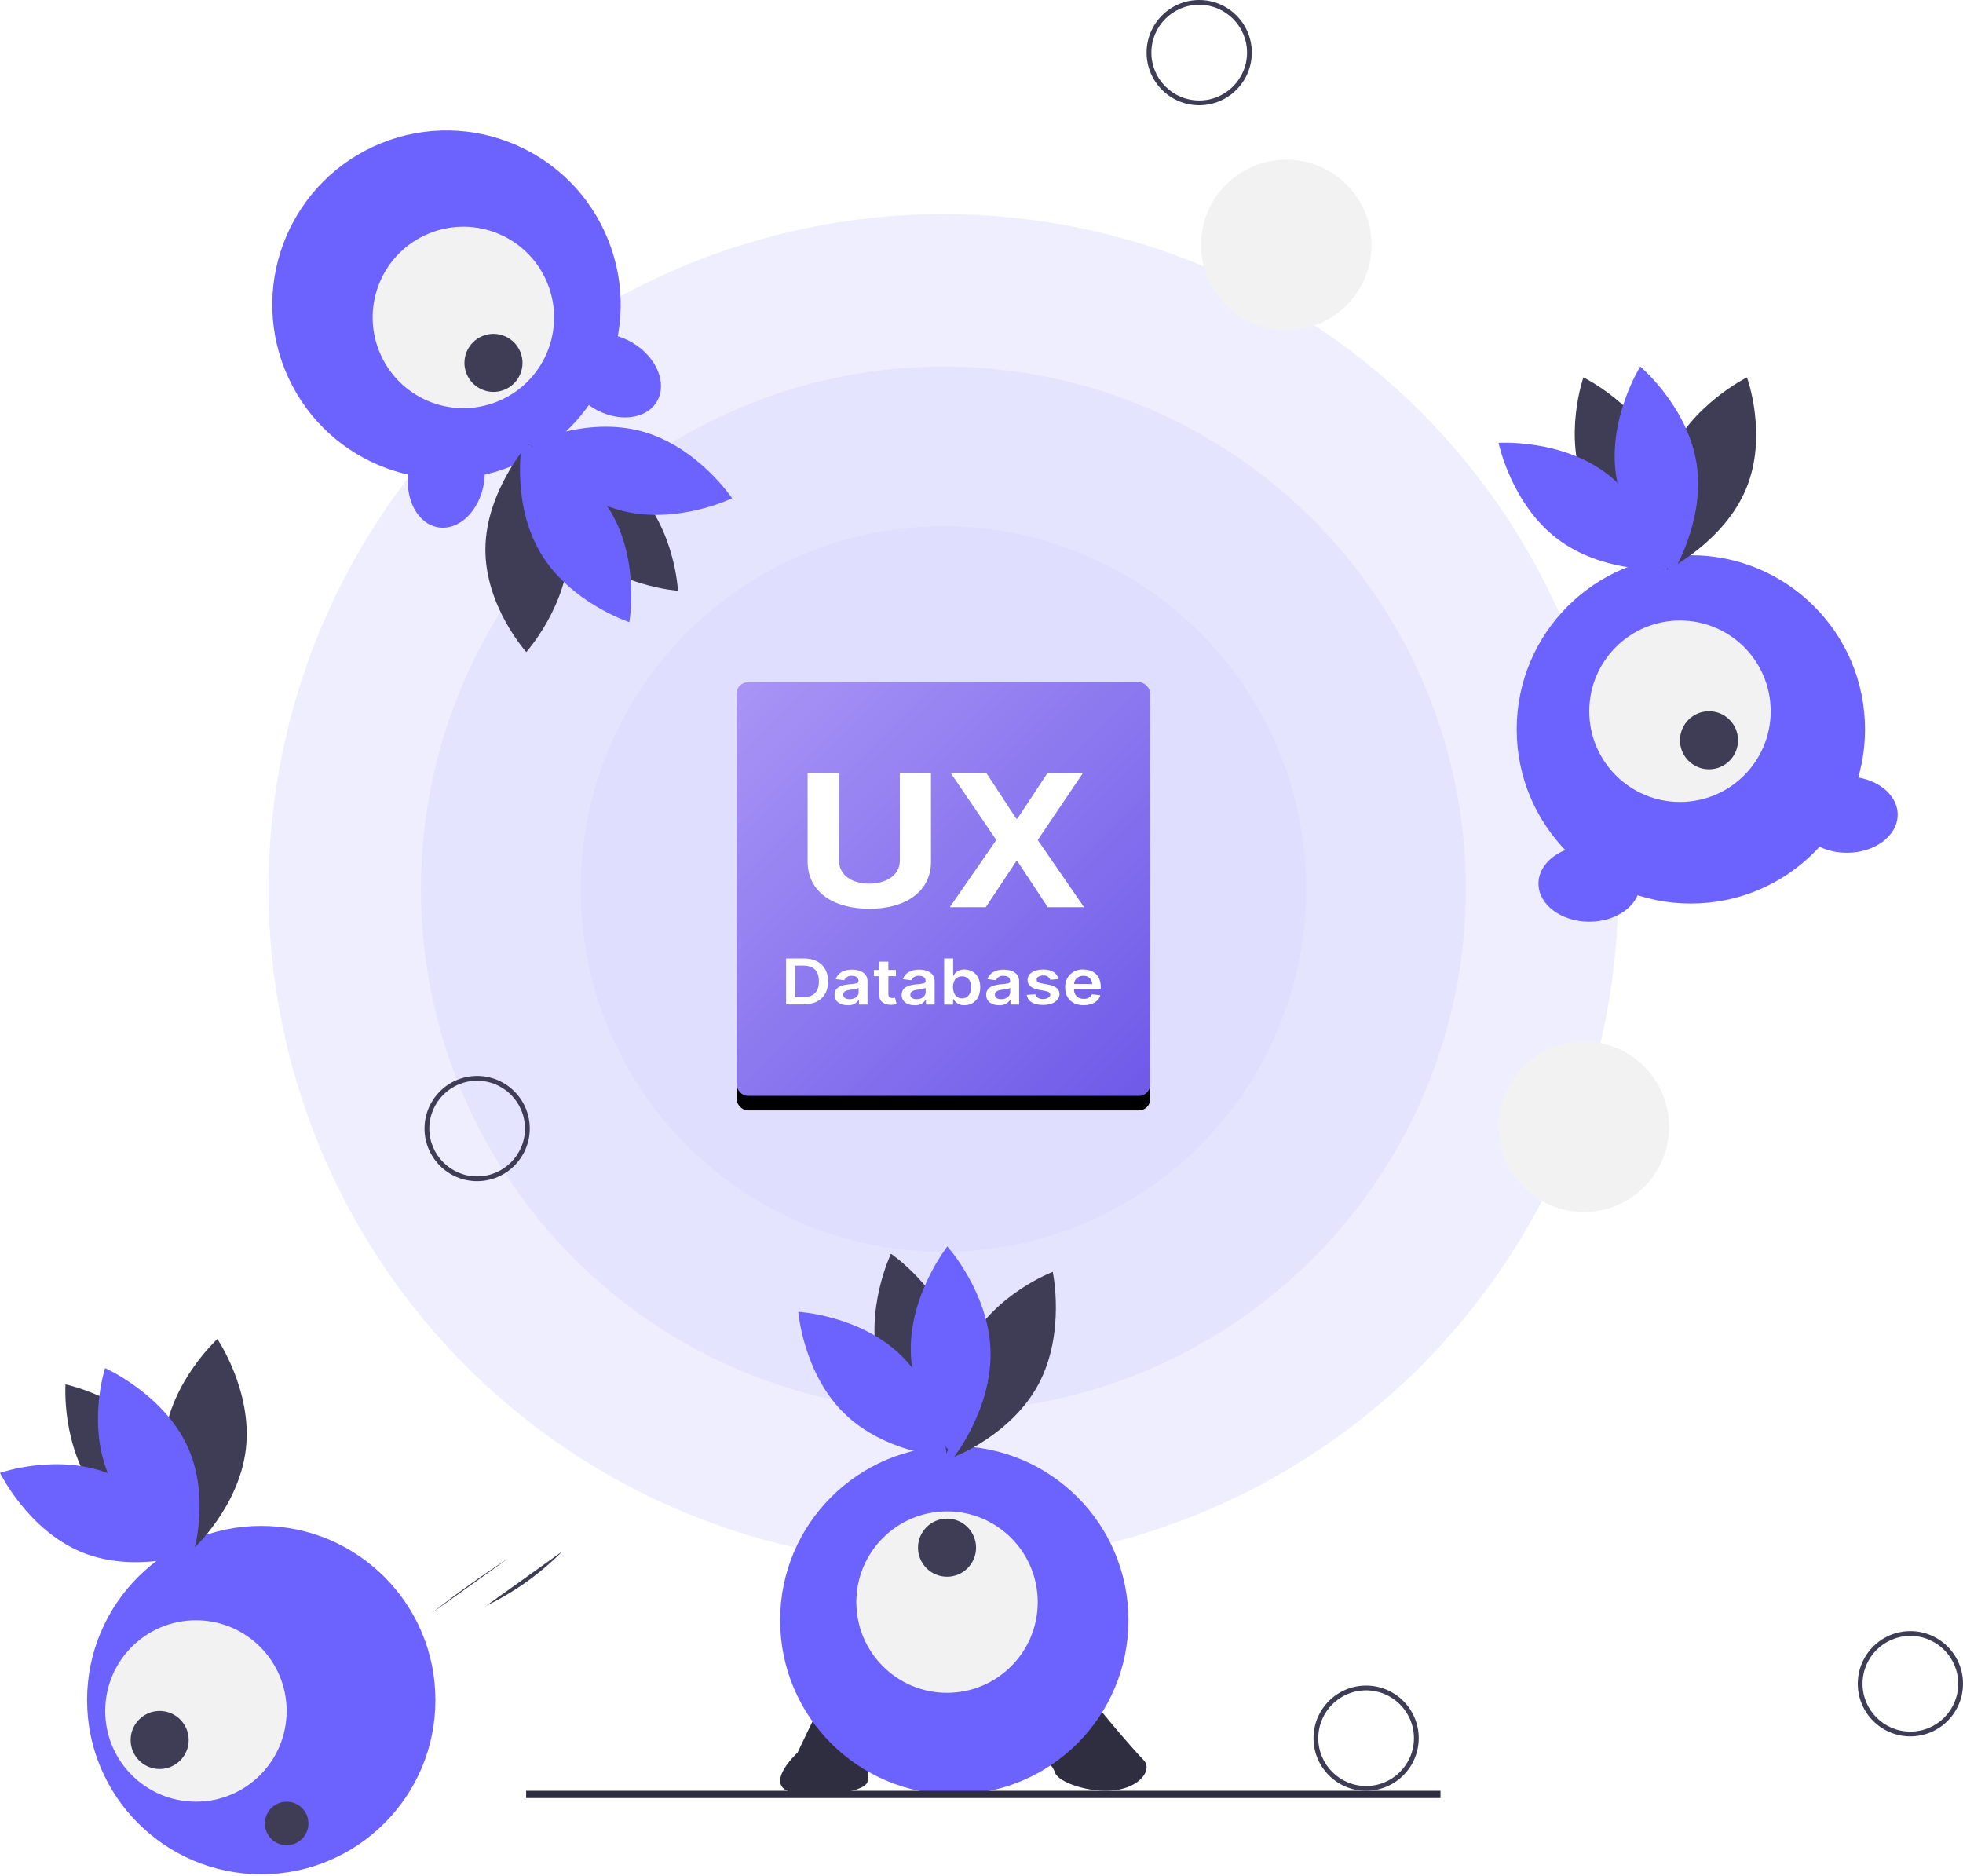 <?xml version="1.0" encoding="UTF-8"?>
<svg width="541px" height="517px" viewBox="0 0 541 517" version="1.1" xmlns="http://www.w3.org/2000/svg" xmlns:xlink="http://www.w3.org/1999/xlink">
    <!-- Generator: sketchtool 56.2 (101010) - https://sketch.com -->
    <title>D3579C24-642E-44F9-8865-A2855F907CB4</title>
    <desc>Created with sketchtool.</desc>
    <defs>
        <linearGradient x1="-3.36%" y1="-3.36%" x2="97.018%" y2="97.018%" id="linearGradient-1">
            <stop stop-color="#A894F5" offset="5%"></stop>
            <stop stop-color="#7A66EB" offset="82%"></stop>
            <stop stop-color="#6F5BE8" offset="100%"></stop>
        </linearGradient>
        <rect id="path-2" x="0" y="0" width="114" height="114" rx="3.13"></rect>
        <filter x="-17.5%" y="-14.0%" width="135.1%" height="135.1%" filterUnits="objectBoundingBox" id="filter-3">
            <feOffset dx="0" dy="4" in="SourceAlpha" result="shadowOffsetOuter1"></feOffset>
            <feGaussianBlur stdDeviation="6" in="shadowOffsetOuter1" result="shadowBlurOuter1"></feGaussianBlur>
            <feColorMatrix values="0 0 0 0 0.647   0 0 0 0 0.569   0 0 0 0 0.961  0 0 0 0.303 0" type="matrix" in="shadowBlurOuter1"></feColorMatrix>
        </filter>
    </defs>
    <g id="Newsletter-Interface" stroke="none" stroke-width="1" fill="none" fill-rule="evenodd">
        <g id="Newsletter---Home" transform="translate(-112, -173)" fill-rule="nonzero">
            <g id="Hero-Image" transform="translate(112, 173)">
                <g id="Illustration">
                    <circle id="Oval" fill="#D8D6FF" opacity="0.4" cx="260" cy="245" r="186"></circle>
                    <circle id="Oval" fill="#D8D6FF" opacity="0.4" cx="260" cy="245" r="144"></circle>
                    <circle id="Oval" fill="#D8D6FF" opacity="0.4" cx="260" cy="245" r="100"></circle>
                    <path d="M526.5,478.5 C518.492,478.5 512,472.008 512,464 C512,455.992 518.492,449.5 526.5,449.5 C534.508,449.5 541,455.992 541,464 C540.991,472.004 534.504,478.491 526.5,478.5 L526.5,478.5 Z M526.5,450.818 C519.22,450.818 513.318,456.72 513.318,464 C513.318,471.28 519.22,477.182 526.5,477.182 C533.78,477.182 539.682,471.28 539.682,464 C539.674,456.723 533.777,450.826 526.5,450.818 L526.5,450.818 Z" id="Shape" fill="#3F3D56"></path>
                    <path d="M330.5,29 C322.492,29 316,22.508 316,14.5 C316,6.492 322.492,0 330.5,0 C338.508,0 345,6.492 345,14.5 C344.991,22.504 338.504,28.991 330.5,29 L330.5,29 Z M330.5,1.318 C323.22,1.318 317.318,7.22 317.318,14.5 C317.318,21.78 323.22,27.682 330.5,27.682 C337.78,27.682 343.682,21.78 343.682,14.5 C343.674,7.223 337.777,1.326 330.5,1.318 L330.5,1.318 Z" id="Shape" fill="#3F3D56"></path>
                    <path d="M131.5,325.5 C123.492,325.5 117,319.008 117,311 C117,302.992 123.492,296.5 131.5,296.5 C139.508,296.5 146,302.992 146,311 C145.991,319.004 139.504,325.491 131.5,325.5 L131.5,325.5 Z M131.5,297.818 C124.22,297.818 118.318,303.72 118.318,311 C118.318,318.28 124.22,324.182 131.5,324.182 C138.78,324.182 144.682,318.28 144.682,311 C144.674,303.723 138.777,297.826 131.5,297.818 L131.5,297.818 Z" id="Shape" fill="#3F3D56"></path>
                    <circle id="Oval" fill="#F2F2F2" cx="436.5" cy="310.5" r="23.5"></circle>
                    <circle id="Oval-Copy-2" fill="#F2F2F2" cx="354.5" cy="67.5" r="23.5"></circle>
                    <path d="M235.6,464.548 C235.6,464.548 229.462,464.548 227.708,467.18 C225.955,469.812 219.816,482.972 219.816,482.972 C219.816,482.972 208.417,493.446 220.693,494.323 C232.97,495.2 239.108,492.623 239.108,490.868 C239.108,489.114 239.108,484.727 241.739,483.85 C244.369,482.972 247,478.586 247,476.831 C247,475.076 244.369,463.671 235.6,464.548 Z" id="Path" fill="#2F2E41"></path>
                    <g id="1" transform="translate(413, 101)">
                        <circle id="Oval" fill="#6C63FF" cx="53" cy="100" r="48"></circle>
                        <path d="M23.855,33.722 C29.993,48.357 45.614,56 45.614,56 C45.614,56 51.283,39.914 45.145,25.278 C39.007,10.643 23.386,3 23.386,3 C23.386,3 17.717,19.086 23.855,33.722 Z" id="Path" fill="#3F3D56"></path>
                        <path d="M29.814,29.51 C42.517,39.151 46,55.955 46,55.955 C46,55.955 28.888,57.13 16.186,47.49 C3.483,37.85 0,21.045 0,21.045 C0,21.045 17.112,19.87 29.814,29.51 Z" id="Path" fill="#6C63FF"></path>
                        <path d="M46.747,25.377 C40.692,40.012 46.536,56 46.536,56 C46.536,56 62.197,48.259 68.253,33.623 C74.308,18.988 68.464,3 68.464,3 C68.464,3 52.803,10.741 46.747,25.377 Z" id="Path" fill="#3F3D56"></path>
                        <path d="M54.578,26.754 C57.036,42.494 47.949,57 47.949,57 C47.949,57 34.879,45.987 32.422,30.246 C29.964,14.506 39.051,0 39.051,0 C39.051,0 52.121,11.013 54.578,26.754 Z" id="Path" fill="#6C63FF"></path>
                        <circle id="Oval" fill="#F2F2F2" cx="50" cy="95" r="25"></circle>
                        <circle id="Oval" fill="#3F3D56" cx="58" cy="103" r="8"></circle>
                        <ellipse id="Oval" fill="#6C63FF" cx="96" cy="123.5" rx="14" ry="10.5"></ellipse>
                        <ellipse id="Oval-Copy" fill="#6C63FF" cx="25" cy="142.5" rx="14" ry="10.5"></ellipse>
                    </g>
                    <g id="1-copy" transform="translate(135.109, 107.132) rotate(158) translate(-135.109, -107.132) translate(84.609, 33.132)">
                        <circle id="Oval" fill="#6C63FF" cx="53" cy="100" r="48"></circle>
                        <path d="M23.855,33.722 C29.993,48.357 45.614,56 45.614,56 C45.614,56 51.283,39.914 45.145,25.278 C39.007,10.643 23.386,3 23.386,3 C23.386,3 17.717,19.086 23.855,33.722 Z" id="Path" fill="#3F3D56"></path>
                        <path d="M29.814,29.51 C42.517,39.151 46,55.955 46,55.955 C46,55.955 28.888,57.13 16.186,47.49 C3.483,37.85 9.09494702e-13,21.045 9.09494702e-13,21.045 C9.09494702e-13,21.045 17.112,19.87 29.814,29.51 Z" id="Path" fill="#6C63FF"></path>
                        <path d="M46.747,25.377 C40.692,40.012 46.536,56 46.536,56 C46.536,56 62.197,48.259 68.253,33.623 C74.308,18.988 68.464,3 68.464,3 C68.464,3 52.803,10.741 46.747,25.377 Z" id="Path" fill="#3F3D56"></path>
                        <path d="M54.578,26.754 C57.036,42.494 47.949,57 47.949,57 C47.949,57 34.879,45.987 32.422,30.246 C29.964,14.506 39.051,5.68434189e-12 39.051,5.68434189e-12 C39.051,5.68434189e-12 52.121,11.013 54.578,26.754 Z" id="Path" fill="#6C63FF"></path>
                        <circle id="Oval" fill="#F2F2F2" cx="50" cy="95" r="25"></circle>
                        <circle id="Oval" fill="#3F3D56" cx="47.002" cy="80.279" r="8"></circle>
                        <ellipse id="Oval" fill="#6C63FF" transform="translate(70.855, 55.943) rotate(-59) translate(-70.855, -55.943) " cx="70.855" cy="55.943" rx="14" ry="10.5"></ellipse>
                        <ellipse id="Oval-Copy" fill="#6C63FF" transform="translate(17.716, 64.672) rotate(53) translate(-17.716, -64.672) " cx="17.716" cy="64.672" rx="14" ry="10.5"></ellipse>
                    </g>
                    <path d="M282.934,464.677 C282.934,464.677 278.583,482.336 282.934,483.219 C287.285,484.102 289.896,485.868 290.766,488.517 C291.636,491.165 300.339,494.228 307.301,493.345 C314.263,492.462 317.744,487.634 315.133,484.985 C312.522,482.336 299.469,467.326 298.598,464.677 C297.728,462.028 282.934,464.677 282.934,464.677 Z" id="Path" fill="#2F2E41"></path>
                    <circle id="Oval" fill="#6C63FF" cx="72" cy="468.5" r="48"></circle>
                    <path d="M26.505,411.31 C36.145,424.013 52.954,427.5 52.954,427.5 C52.954,427.5 54.134,410.392 44.495,397.69 C34.855,384.987 18.046,381.5 18.046,381.5 C18.046,381.5 16.866,398.608 26.505,411.31 Z" id="Path" fill="#3F3D56"></path>
                    <path d="M30.725,406.359 C45.361,412.5 53,428.119 53,428.119 C53,428.119 36.91,433.782 22.275,427.641 C7.639,421.5 0,405.881 0,405.881 C0,405.881 16.09,400.218 30.725,406.359 Z" id="Path" fill="#6C63FF"></path>
                    <path d="M45.242,396.661 C43.36,412.677 53.093,427 53.093,427 C53.093,427 65.877,415.356 67.758,399.339 C69.64,383.323 59.907,369 59.907,369 C59.907,369 47.123,380.644 45.242,396.661 Z" id="Path" fill="#3F3D56"></path>
                    <path d="M51.623,398.501 C58.276,412.861 53.046,429 53.046,429 C53.046,429 37.03,421.858 30.377,407.499 C23.724,393.139 28.954,377 28.954,377 C28.954,377 44.97,384.142 51.623,398.501 Z" id="Path" fill="#6C63FF"></path>
                    <circle id="Oval" fill="#F2F2F2" cx="54" cy="471.5" r="25"></circle>
                    <circle id="Oval" fill="#3F3D56" cx="44" cy="479.5" r="8"></circle>
                    <circle id="Oval" fill="#6C63FF" cx="263" cy="446.5" r="48"></circle>
                    <path d="M242.243,376.459 C246.357,391.923 260.45,401.5 260.45,401.5 C260.45,401.5 267.872,386.005 263.757,370.541 C259.643,355.077 245.55,345.5 245.55,345.5 C245.55,345.5 238.128,360.995 242.243,376.459 Z" id="Path" fill="#3F3D56"></path>
                    <path d="M248.295,373.475 C259.617,384.52 261,401.5 261,401.5 C261,401.5 244.027,400.571 232.705,389.525 C221.383,378.48 220,361.5 220,361.5 C220,361.5 236.973,362.429 248.295,373.475 Z" id="Path" fill="#6C63FF"></path>
                    <path d="M266.794,370.531 C259.261,384.614 262.859,401.5 262.859,401.5 C262.859,401.5 278.672,395.552 286.206,381.469 C293.739,367.386 290.141,350.5 290.141,350.5 C290.141,350.5 274.328,356.448 266.794,370.531 Z" id="Path" fill="#3F3D56"></path>
                    <path d="M272.982,372.131 C273.488,388.147 262.916,401.5 262.916,401.5 C262.916,401.5 251.523,388.885 251.018,372.869 C250.512,356.853 261.084,343.5 261.084,343.5 C261.084,343.5 272.477,356.115 272.982,372.131 Z" id="Path" fill="#6C63FF"></path>
                    <circle id="Oval" fill="#F2F2F2" cx="261" cy="441.5" r="25"></circle>
                    <circle id="Oval" fill="#3F3D56" cx="261" cy="426.5" r="8"></circle>
                    <rect id="Rectangle" fill="#2F2E41" x="145" y="493.5" width="252" height="2"></rect>
                    <path d="M118,429.5 L140,412.5" id="Path" fill="#3F3D56"></path>
                    <path d="M119,444.5 C125.762,439.196 132.762,434.196 140,429.5" id="Path" fill="#3F3D56"></path>
                    <path d="M134,442.5 C141.783,438.74 148.883,433.668 155,427.5" id="Path" fill="#3F3D56"></path>
                    <circle id="Oval" fill="#3F3D56" cx="79" cy="502.5" r="6"></circle>
                    <path d="M376.5,493.5 C368.492,493.5 362,487.008 362,479 C362,470.992 368.492,464.5 376.5,464.5 C384.508,464.5 391,470.992 391,479 C390.991,487.004 384.504,493.491 376.5,493.5 L376.5,493.5 Z M376.5,465.818 C369.22,465.818 363.318,471.72 363.318,479 C363.318,486.28 369.22,492.182 376.5,492.182 C383.78,492.182 389.682,486.28 389.682,479 C389.674,471.723 383.777,465.826 376.5,465.818 L376.5,465.818 Z" id="Shape" fill="#3F3D56"></path>
                </g>
                <g id="114px-SVG-Logo" transform="translate(203, 188)">
                    <g id="Rectangle">
                        <use fill="black" fill-opacity="1" filter="url(#filter-3)" xlink:href="#path-2"></use>
                        <use fill="url(#linearGradient-1)" xlink:href="#path-2"></use>
                    </g>
                    <path d="M53.58,25 L53.58,49.44 C53.58,57.8 46.5,62.44 36.58,62.44 C26.66,62.44 19.58,57.76 19.58,49.44 L19.58,25 L28.24,25 L28.24,49.16 C28.24,53.16 31.78,55.51 36.56,55.51 C41.34,55.51 45,53.11 45,49.16 L45,25 L53.58,25 Z" id="Path" fill="#FFFFFF"></path>
                    <polygon id="Path" fill="#FFFFFF" points="77.08 37.6 77.4 37.6 85.7 25 95.48 25 83 43.48 95.76 62 85.76 62 77.4 49.34 77.08 49.34 68.68 62 58.76 62 71.58 43.48 59 25 68.82 25"></polygon>
                    <path d="M13.64,88.79 L13.64,76.12 L18.5,76.12 C22.68,76.12 25.22,78.5 25.22,82.45 C25.22,86.4 22.68,88.79 18.4,88.79 L13.64,88.79 Z M18.28,86.79 C21.21,86.79 22.69,85.34 22.69,82.43 C22.69,79.52 21.21,78.09 18.35,78.09 L16.18,78.09 L16.18,86.79 L18.28,86.79 Z" id="Shape" fill="#FFFFFF"></path>
                    <path d="M27,86.13 C27,83.99 29,83.44 31,83.24 C32.86,83.06 33.61,83.03 33.61,82.38 L33.61,82.38 C33.61,81.44 32.98,80.91 31.82,80.91 C30.915,80.811 30.048,81.297 29.66,82.12 L27.34,81.82 C27.89,80.09 29.59,79.2 31.81,79.2 C33.81,79.2 36.09,79.95 36.09,82.46 L36.09,88.82 L33.74,88.82 L33.74,87.52 L33.66,87.52 C32.982,88.546 31.794,89.115 30.57,89 C28.56,89 27,88 27,86.13 Z M33.62,85.38 L33.62,84.26 C32.886,84.525 32.119,84.683 31.34,84.73 C30.23,84.87 29.4,85.23 29.4,86.09 C29.4,86.95 30.14,87.34 31.17,87.34 C32.71,87.34 33.66,86.44 33.66,85.38 L33.62,85.38 Z" id="Shape" fill="#FFFFFF"></path>
                    <path d="M43.91,81 L41.83,81 L41.83,85.92 C41.83,86.82 42.33,87.02 42.95,87.02 C43.196,87.016 43.441,86.986 43.68,86.93 L44.1,88.68 C43.626,88.822 43.135,88.896 42.64,88.9 C40.77,88.9 39.33,88.07 39.34,86.29 L39.34,81 L37.85,81 L37.85,79.29 L39.34,79.29 L39.34,77 L41.83,77 L41.83,79.28 L43.91,79.28 L43.91,81 Z" id="Path" fill="#FFFFFF"></path>
                    <path d="M45.5,86.13 C45.5,83.99 47.5,83.44 49.5,83.24 C51.36,83.06 52.1,83.03 52.1,82.38 L52.1,82.38 C52.1,81.44 51.47,80.91 50.32,80.91 C49.415,80.811 48.548,81.297 48.16,82.12 L45.84,81.82 C46.39,80.09 48.09,79.2 50.31,79.2 C52.31,79.2 54.59,79.95 54.59,82.46 L54.59,88.82 L52.2,88.82 L52.2,87.52 L52.12,87.52 C51.435,88.554 50.234,89.124 49,89 C47,89 45.5,88 45.5,86.13 Z M52.11,85.38 L52.11,84.26 C51.377,84.527 50.609,84.685 49.83,84.73 C48.72,84.87 47.89,85.23 47.89,86.09 C47.89,86.95 48.63,87.34 49.67,87.34 C51.16,87.34 52.11,86.44 52.11,85.38 Z" id="Shape" fill="#FFFFFF"></path>
                    <path d="M57.21,76.12 L59.69,76.12 L59.69,80.86 L59.8,80.86 C60.37,79.746 61.552,79.081 62.8,79.17 C65.23,79.17 67.15,80.89 67.15,84.05 C67.15,87.21 65.3,89 62.81,89 C61.572,89.077 60.402,88.429 59.81,87.34 L59.66,87.34 L59.66,88.83 L57.21,88.83 L57.21,76.12 Z M62.12,87.12 C63.76,87.12 64.63,85.82 64.63,84.04 C64.63,82.26 63.78,81.04 62.12,81.04 C60.46,81.04 59.65,82.24 59.65,84.04 C59.65,85.84 60.54,87.12 62.12,87.12 L62.12,87.12 Z" id="Shape" fill="#FFFFFF"></path>
                    <path d="M68.79,86.13 C68.79,83.99 70.79,83.44 72.79,83.24 C74.65,83.06 75.4,83.03 75.4,82.38 L75.4,82.38 C75.4,81.44 74.77,80.91 73.62,80.91 C72.714,80.804 71.843,81.292 71.46,82.12 L69.14,81.82 C69.69,80.09 71.39,79.2 73.6,79.2 C75.6,79.2 77.88,79.95 77.88,82.46 L77.88,88.82 L75.5,88.82 L75.5,87.52 L75.41,87.52 C74.732,88.546 73.544,89.115 72.32,89 C70.31,89 68.79,88 68.79,86.13 Z M75.41,85.38 L75.41,84.26 C74.676,84.525 73.909,84.683 73.13,84.73 C72.02,84.87 71.19,85.23 71.19,86.09 C71.19,86.95 71.93,87.34 72.96,87.34 C74.46,87.34 75.41,86.44 75.41,85.38 L75.41,85.38 Z" id="Shape" fill="#FFFFFF"></path>
                    <path d="M86.46,82 C86.165,81.205 85.362,80.716 84.52,80.82 C83.52,80.82 82.69,81.26 82.7,81.91 C82.71,82.56 83.12,82.79 84.19,83.01 L85.99,83.35 C87.99,83.74 88.99,84.57 88.99,85.93 C88.99,87.73 87.13,88.93 84.49,88.93 C81.85,88.93 80.28,87.93 79.97,86.15 L82.35,86 C82.56,86.86 83.35,87.3 84.44,87.3 C85.53,87.3 86.44,86.81 86.44,86.16 C86.44,85.51 86,85.26 85,85.07 L83.2,84.73 C81.2,84.35 80.2,83.44 80.2,82.05 C80.2,80.29 81.93,79.17 84.47,79.17 C87.01,79.17 88.36,80.17 88.7,81.8 L86.46,82 Z" id="Path" fill="#FFFFFF"></path>
                    <path d="M90.56,84.1 C90.488,82.759 90.994,81.452 91.95,80.51 C92.906,79.567 94.221,79.079 95.56,79.17 C98.15,79.17 100.37,80.63 100.37,83.97 L100.37,84.65 L93,84.65 C92.962,85.365 93.237,86.061 93.754,86.557 C94.27,87.052 94.977,87.298 95.69,87.23 C96.624,87.335 97.524,86.843 97.94,86 L100.26,86.24 C99.82,87.9 98.13,89 95.68,89 C92.5,89 90.56,87.08 90.56,84.1 Z M98,83.15 C98.005,82.526 97.748,81.929 97.292,81.503 C96.836,81.078 96.222,80.862 95.6,80.91 C94.958,80.86 94.322,81.069 93.834,81.489 C93.346,81.91 93.046,82.508 93,83.15 L98,83.15 Z" id="Shape" fill="#FFFFFF"></path>
                </g>
            </g>
        </g>
    </g>
</svg>